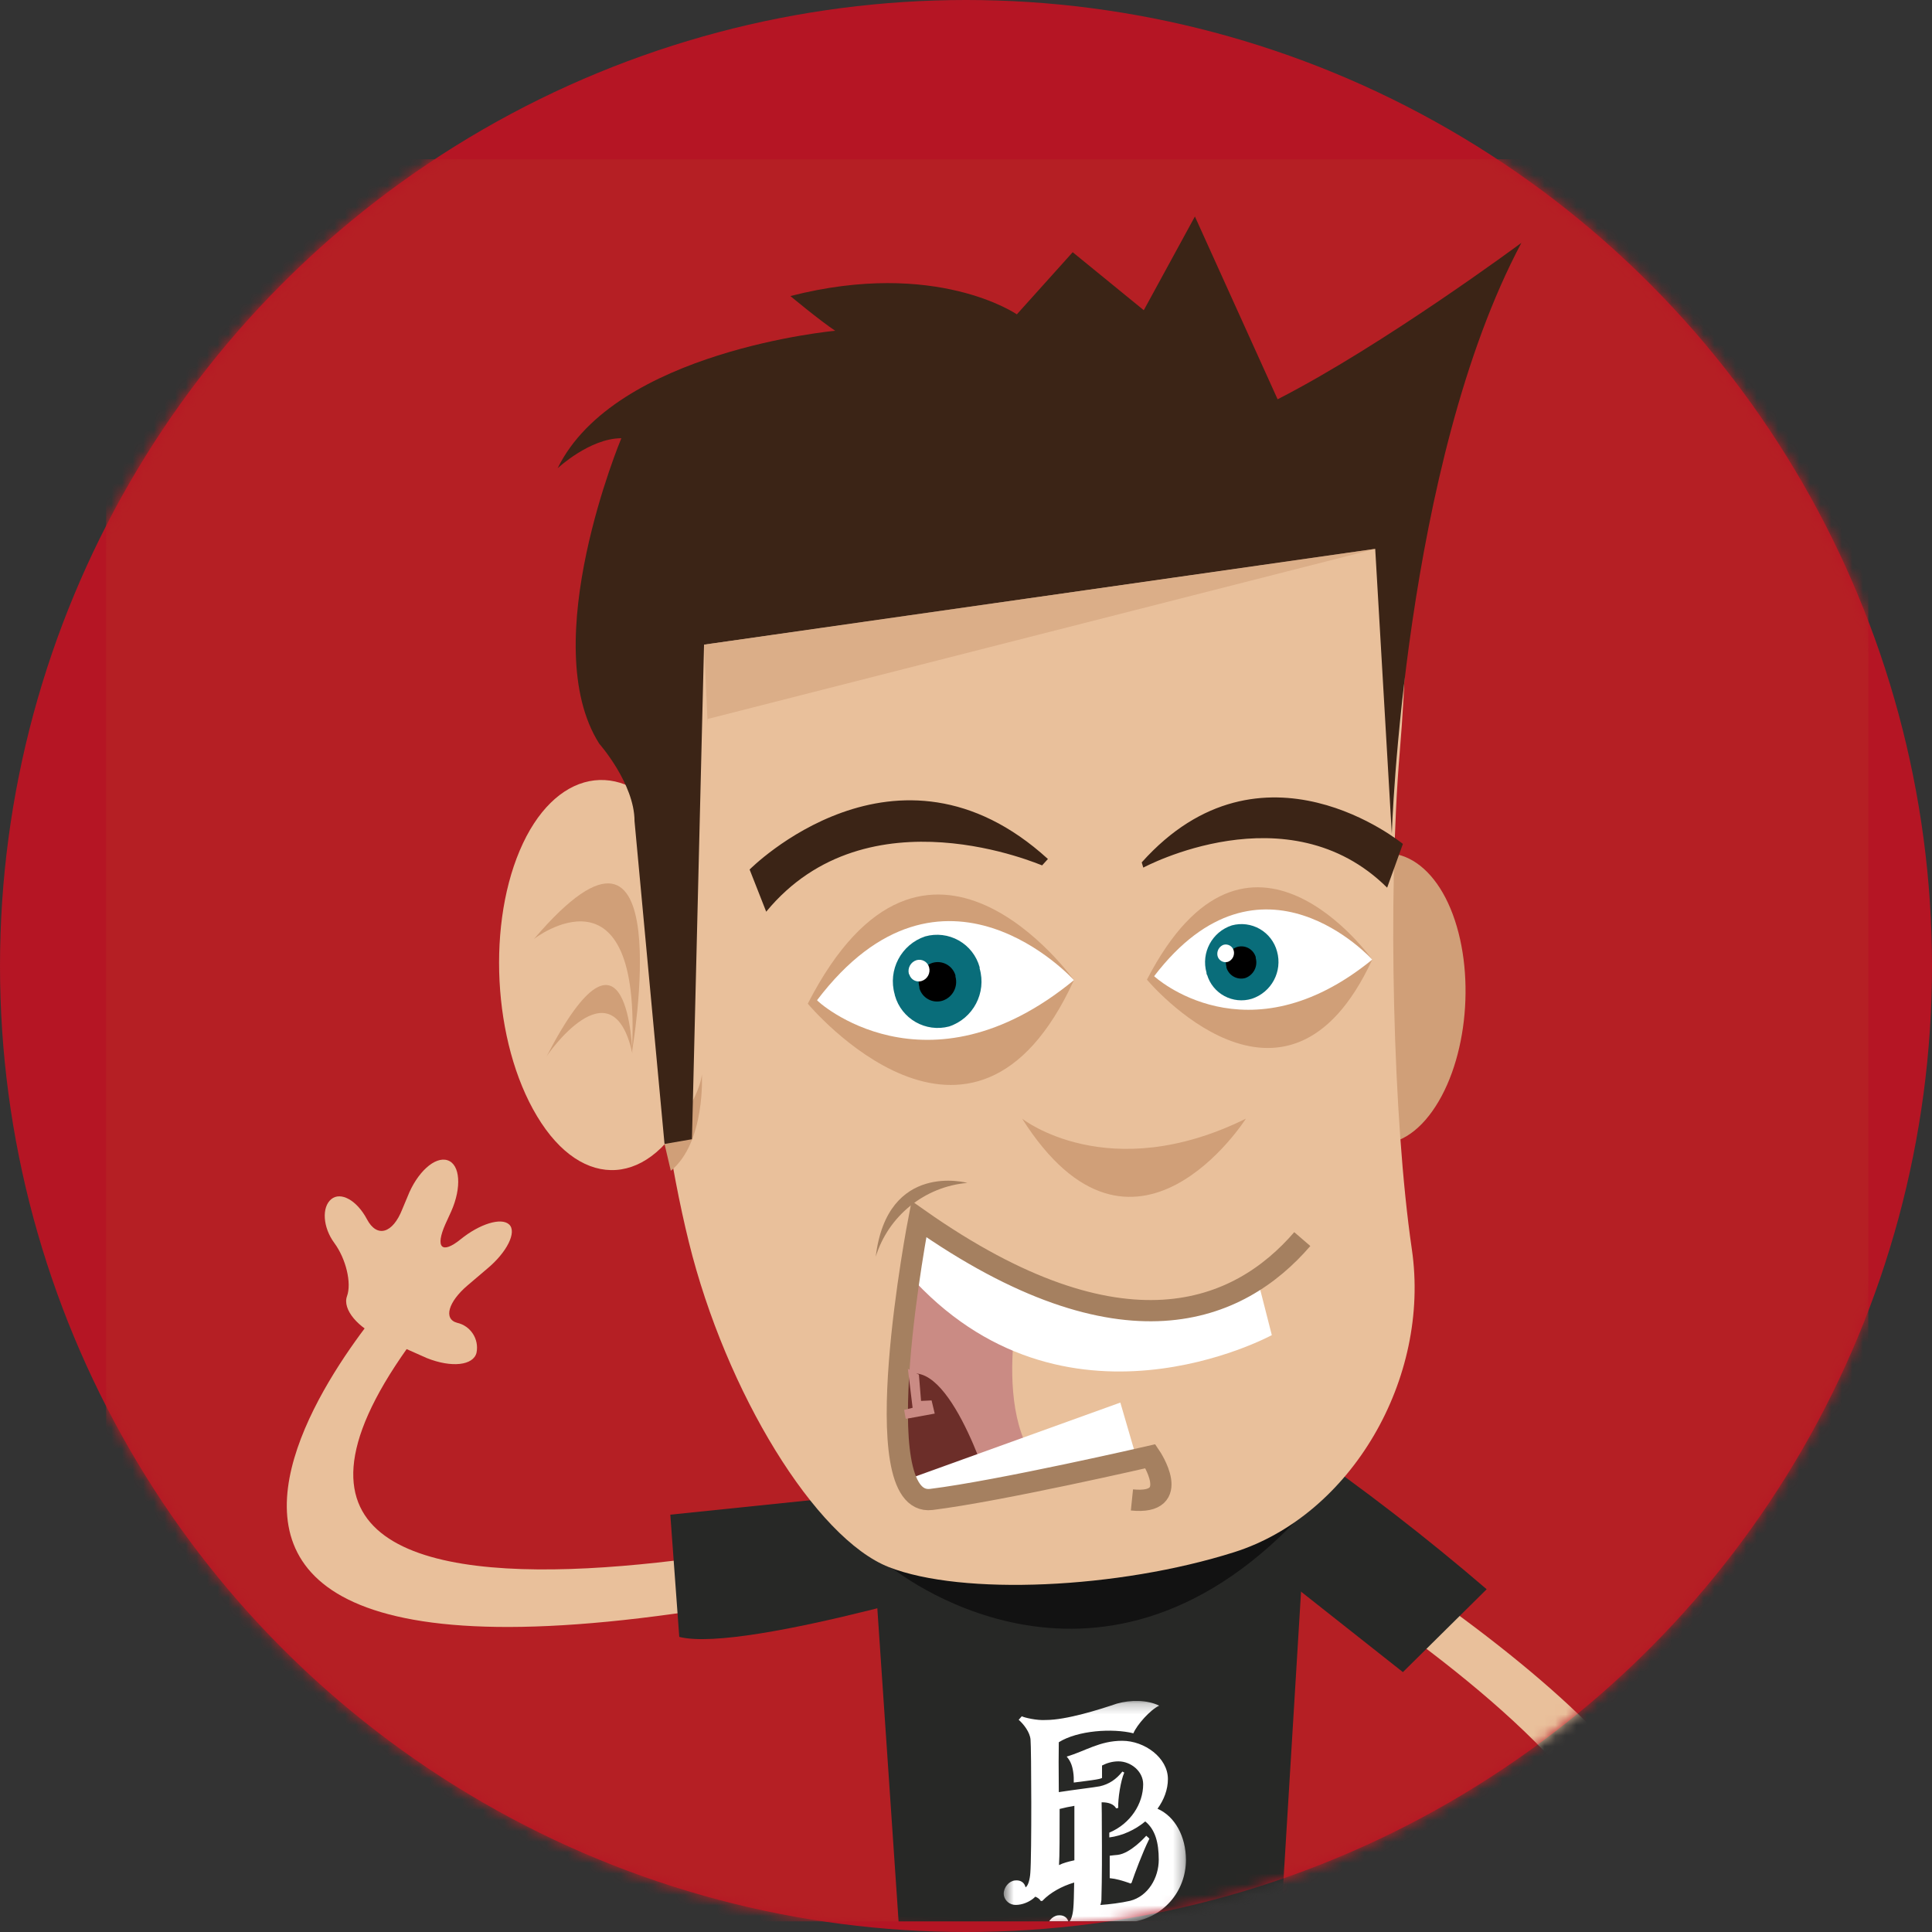 <svg width="182" height="182" viewBox="0 0 182 182" fill="none" xmlns="http://www.w3.org/2000/svg">
<rect x="0" y="0" width="182" height="182" fill="#333333" stroke="none"/>
<circle cx="91" cy="91" r="91" fill="#B51524"/>
<mask id="mask0_1_64" style="mask-type:alpha" maskUnits="userSpaceOnUse" x="0" y="0" width="182" height="182">
<circle cx="91" cy="91" r="91" fill="white"/>
</mask>
<g mask="url(#mask0_1_64)">
<mask id="mask1_1_64" style="mask-type:alpha" maskUnits="userSpaceOnUse" x="8" y="0" width="182" height="182">
<circle cx="99" cy="91" r="91" fill="#B51F24"/>
</mask>
<g mask="url(#mask1_1_64)">
</g>
<g clip-path="url(#clip0_1_64)">
<path d="M179.144 10.587H4.965V183.878H179.144V10.587Z" fill="#B51F24"/>
<path d="M115.585 142.788C115.585 142.788 179.592 179.553 139.353 187.14L139.104 191.043C139.104 191.043 196.007 185.735 116.085 138.206L115.585 142.788Z" fill="#E9C09B"/>
<path d="M141.687 187.093C142.468 189.435 142.031 191.777 140.79 192.354C139.549 192.932 138.261 195.032 137.862 197.038C137.464 199.044 136.176 200.511 134.99 200.316C133.804 200.121 133.429 198.232 134.092 196.148C134.756 194.064 133.499 193.166 131.212 194.111L129.877 194.657C127.59 195.602 125.358 195.305 124.866 194.064C124.374 192.823 125.857 191.082 128.191 190.239L129.526 189.747C131.813 188.904 131.868 187.913 129.581 187.515C127.294 187.117 125.459 185.876 125.514 184.783C125.569 183.69 127.543 183.097 129.979 183.448L132.406 183.792C134.834 184.143 136.309 183.347 135.677 182.004C135.012 180.744 135.398 179.185 136.575 178.382C137.714 177.742 139.205 179.163 139.9 181.458L141.687 187.093Z" fill="#E9C09B"/>
<path d="M122.189 135.919C128.378 140.203 134.339 144.807 140.048 149.712L132.157 157.518L121.229 148.885L122.189 135.919Z" fill="#272826"/>
<path d="M93.315 141.149C93.315 141.149 9.966 164.02 39.682 125.225L37.005 121.869C37.005 121.869 -8.939 172.473 96.243 145.192L93.315 141.149Z" fill="#E9C09B"/>
<path d="M95.493 147.901C95.493 147.901 70.242 155.785 63.989 154.2L63.146 142.687L82.348 140.704H87.758L95.493 147.901Z" fill="#272826"/>
<path d="M36.006 126.068C33.727 125.124 32.236 123.344 32.689 122.103C33.141 120.862 32.587 118.575 31.494 117.092C30.401 115.609 30.3 113.72 31.198 112.971C32.095 112.221 33.625 113.072 34.57 114.86C35.514 116.647 37.005 116.194 37.895 113.915L38.395 112.721C39.284 110.441 40.97 108.904 42.165 109.302C43.359 109.7 43.499 111.878 42.508 114.11L41.962 115.304C40.97 117.537 41.618 118.185 43.398 116.741C45.178 115.297 47.223 114.657 47.964 115.351C48.706 116.046 47.769 117.966 45.88 119.527L44.046 121.088C42.212 122.65 41.767 124.258 43.054 124.609C44.334 124.893 45.15 126.15 44.889 127.434C44.592 128.629 42.547 128.871 40.206 127.934L36.006 126.068Z" fill="#E9C09B"/>
<path d="M98.171 193.393L85.471 193.096L81.404 133.211L123.672 131.728L119.855 194.384L103.385 193.439" fill="#272826"/>
<path d="M83.933 147.628C83.933 147.628 103.088 163.403 122.384 142.944L83.933 147.628Z" fill="#121212"/>
<path d="M123.804 101.91C126.24 108.311 131.103 109.598 134.623 105.087C138.143 100.575 139.088 92.137 136.856 86.135C134.623 80.132 129.83 78.54 126.193 82.708C122.556 86.876 121.392 95.509 123.804 101.91Z" fill="#D09F78"/>
<path d="M72.326 71.046C72.326 71.046 93.706 58.346 99.466 74.254L98.374 76.034C98.374 76.034 92.465 67.924 72.326 71.046Z" fill="#231F20"/>
<path d="M131.86 70.851C130.72 84.394 131.212 105.477 133 117.685C134.787 129.893 127.247 142.741 116.28 146.215C105.313 149.689 90.63 150.329 83.738 147.628C76.845 144.927 68.384 131.181 64.887 116.99C61.39 102.8 59.673 81.17 60.984 68.915C62.296 56.66 68.056 43.469 73.848 39.644C79.64 35.819 93.987 35.476 105.75 38.949C117.513 42.423 128.667 45.451 130.549 45.701C132.43 45.951 133 57.308 131.86 70.851Z" fill="#E9C09B"/>
<path d="M96.289 105.383C96.289 105.383 104.376 111.784 117.365 105.383C117.373 105.383 106.804 121.955 96.289 105.383Z" fill="#D09F78"/>
<path d="M65.332 103.448C61.858 111.534 55.411 112.479 50.993 105.789C46.575 99.1 45.748 87.719 48.956 80.132C52.164 72.545 58.486 71.195 63.146 77.377C67.806 83.559 68.805 95.33 65.332 103.448Z" fill="#E9C09B"/>
<path d="M59.525 99.131C59.525 99.131 64.208 72.139 50.298 88.461C50.251 88.461 60.516 80.577 59.525 99.131Z" fill="#D09F78"/>
<path d="M59.571 99.233C59.571 99.233 59.228 84.542 51.485 99.529C51.438 99.529 57.643 90.498 59.571 99.233Z" fill="#D09F78"/>
<path d="M96.438 120.363C96.438 120.363 92.714 134.506 99.068 139.096C99.068 139.096 87.851 141.828 86.579 140.985C86.579 140.985 84.792 140.205 84.596 135.279C84.596 135.279 84.94 119.449 86.579 114.789C86.564 114.758 94.01 120.511 96.438 120.363Z" fill="#CA8B84"/>
<path d="M93.214 140.158C93.214 140.158 89.093 126.615 84.776 129.893C84.776 129.893 83.886 141.797 87.758 141.149L93.214 140.158Z" fill="#6C2E29"/>
<path d="M107.1 137.48L105.539 132.126L85.322 139.416C85.658 140.766 86.981 141.625 88.351 141.383L107.1 137.48Z" fill="white"/>
<path d="M91.13 111.433C91.13 111.433 83.59 109.349 82.497 118.38C83.698 114.527 87.109 111.782 91.13 111.433Z" fill="#A58060"/>
<path d="M118.465 120.511L119.808 125.772C119.808 125.772 100.161 136.489 85.556 120.019L86.564 114.844C86.564 114.758 104.079 129.737 118.465 120.511Z" fill="white"/>
<path d="M106.632 141.297C111.495 141.797 108.373 137.184 108.373 137.184C108.373 137.184 94.182 140.454 87.734 141.251C81.287 142.047 86.564 114.844 86.564 114.844C105.765 128.34 116.732 123.625 122.68 116.725" stroke="#A58060" stroke-width="2"/>
<path d="M85.525 128.949L85.97 132.617L85.174 132.82L85.322 133.663L88.054 133.164L87.758 131.923L86.766 131.97L86.564 129.495L85.525 128.949Z" fill="#CA8B84"/>
<path d="M62.6 107.764C62.6 107.764 65.824 103.791 66.12 101.215C66.12 101.215 66.472 107.616 63.193 110.293L62.6 107.764ZM101.168 92.332C101.168 92.332 87.258 72.787 76.096 94.549C76.096 94.549 91.622 113.173 101.168 92.332Z" fill="#D09F78"/>
<path d="M101.168 92.332C101.168 92.332 88.796 78.641 76.97 94.221C76.892 94.268 87.258 103.744 101.168 92.332Z" fill="white"/>
<path d="M84.284 93.675C83.621 91.378 84.889 88.967 87.157 88.211C88.222 87.914 89.361 88.053 90.323 88.598C91.286 89.143 91.992 90.048 92.285 91.115C92.289 91.154 92.289 91.193 92.285 91.232C92.948 93.529 91.68 95.939 89.413 96.696C87.194 97.284 84.916 95.979 84.3 93.769C84.3 93.769 84.292 93.698 84.284 93.675Z" fill="#096D7A"/>
<path d="M86.61 92.988C86.341 92.016 86.89 91.004 87.851 90.701C88.772 90.434 89.734 90.961 90.006 91.879C90.01 91.919 90.01 91.958 90.006 91.997C90.275 92.967 89.726 93.975 88.765 94.276C88.323 94.406 87.847 94.356 87.442 94.134C87.038 93.913 86.739 93.54 86.61 93.097C86.613 93.061 86.613 93.025 86.61 92.988Z" fill="black"/>
<path d="M85.619 91.739C85.477 91.187 85.793 90.621 86.337 90.451C86.584 90.379 86.848 90.41 87.072 90.537C87.295 90.663 87.458 90.874 87.524 91.122C87.672 91.668 87.367 92.235 86.829 92.41C86.596 92.487 86.343 92.466 86.124 92.356C85.905 92.244 85.741 92.05 85.666 91.817C85.648 91.793 85.632 91.766 85.619 91.739Z" fill="white"/>
<path d="M129.268 90.397C129.268 90.397 117.56 73.88 108.045 92.285C108.045 92.285 121.143 107.959 129.268 90.397Z" fill="#D09F78"/>
<path d="M129.268 90.397C129.268 90.397 118.793 78.789 108.724 91.958C108.739 91.989 117.474 100.013 129.268 90.397Z" fill="white"/>
<path d="M72.178 85.885L70.616 81.912C70.616 81.912 84.456 67.924 98.717 80.92L98.171 81.521C98.171 81.568 81.755 74.254 72.178 85.885ZM130.673 83.621L132.157 79.5C132.157 79.5 118.887 68.572 107.553 81.24L107.701 81.732C107.701 81.732 121.346 74.371 130.673 83.621Z" fill="#3B2416"/>
<path d="M113.657 91.638C113.125 89.749 114.18 87.778 116.046 87.173C116.935 86.932 117.883 87.055 118.682 87.515C119.479 87.975 120.062 88.734 120.3 89.624C120.832 91.51 119.781 93.48 117.919 94.089C117.062 94.349 116.137 94.256 115.348 93.833C114.558 93.41 113.969 92.691 113.712 91.833C113.657 91.794 113.657 91.716 113.657 91.638Z" fill="#096D7A"/>
<path d="M115.538 91.091C115.324 90.301 115.757 89.48 116.53 89.21C116.889 89.101 117.277 89.139 117.608 89.316C117.938 89.493 118.185 89.795 118.294 90.154V90.248C118.512 91.04 118.078 91.866 117.302 92.137C116.93 92.237 116.533 92.185 116.199 91.991C115.864 91.798 115.622 91.48 115.523 91.107L115.538 91.091Z" fill="black"/>
<path d="M114.695 90.053C114.598 89.618 114.829 89.176 115.242 89.007C115.447 88.945 115.668 88.97 115.854 89.076C116.04 89.183 116.174 89.361 116.225 89.569C116.326 90.003 116.093 90.445 115.679 90.607C115.475 90.669 115.254 90.645 115.068 90.54C114.883 90.436 114.747 90.26 114.695 90.053Z" fill="white"/>
<path d="M62.6 107.764L65.184 107.319L66.323 60.727L129.549 51.704L131.111 78.54C131.111 78.54 132.211 43.765 143.319 22.877C143.319 22.877 130.275 32.548 120.354 37.614L112.564 20.395L107.748 29.223L101.051 23.759L95.79 29.613C95.79 29.613 88.203 24.36 74.457 27.889C74.457 27.889 77.189 30.168 78.68 31.159C78.68 31.159 57.94 33.048 52.531 44.109C52.531 44.109 55.559 41.283 58.533 41.283C58.533 41.283 50.447 60.579 56.449 70.055C56.449 70.055 59.774 73.825 59.774 77.353L62.6 107.764Z" fill="#3B2416"/>
<path d="M66.667 67.729L129.581 51.704L66.323 60.727L66.667 68.275" fill="#D09F78" fill-opacity="0.55"/>
<mask id="mask2_1_64" style="mask-type:luminance" maskUnits="userSpaceOnUse" x="94" y="160" width="18" height="23">
<path d="M111.704 160.228H94.553V182.724H111.704V160.228Z" fill="white"/>
</mask>
<g mask="url(#mask2_1_64)">
<path d="M109.041 170.389C109.648 169.547 110.02 168.588 110.02 167.59C110.02 165.593 107.827 163.987 105.713 163.987C103.598 163.987 102.267 164.947 100.485 165.475C100.896 165.945 101.053 166.454 101.131 167.178C101.151 167.276 101.151 167.531 101.151 167.922C101.347 167.903 101.542 167.864 101.777 167.844C102.541 167.746 103.265 167.648 103.5 167.59C103.618 167.57 103.716 167.531 103.814 167.492V166.317C104.264 166.082 104.792 165.925 105.36 165.925C106.515 165.925 107.69 166.846 107.69 168.079C107.69 169.919 106.496 171.799 104.499 172.641V173.091C105.713 172.935 106.927 172.386 107.886 171.584C108.826 172.347 109.158 173.581 109.158 175.186C109.158 176.889 108.16 178.632 106.457 179.063C105.615 179.258 104.499 179.395 103.657 179.454C103.696 179.317 103.735 179.2 103.755 179.004C103.814 176.752 103.814 174.755 103.794 171.877C103.794 171.29 103.794 170.468 103.774 169.782H103.814C104.401 169.782 104.91 169.939 105.145 170.35L105.341 170.311C105.302 169.45 105.576 167.727 105.908 166.983L105.732 166.885C105.164 167.609 104.479 168.079 103.598 168.275C103.109 168.373 101.249 168.588 99.741 168.823V168.588C99.722 166.748 99.722 165.005 99.741 164.124C101.523 163.008 104.792 162.793 106.77 163.282C107.083 162.499 108.375 161.05 109.198 160.678C108.062 160.111 106.457 160.13 105.223 160.483C103.539 161.05 100.466 162.029 98.508 162.029C97.666 162.088 96.452 161.794 96.256 161.677C96.256 161.677 96.041 161.912 95.963 162.01C96.452 162.44 97.02 163.184 97.079 163.87C97.157 164.614 97.196 174.814 97.059 176.439C97.02 177.046 96.844 177.673 96.609 177.79C96.511 177.34 96.139 177.085 95.61 177.144C95.042 177.203 94.553 177.79 94.553 178.397C94.553 178.886 94.964 179.356 95.493 179.435C95.63 179.454 95.767 179.454 95.923 179.435C96.53 179.376 97.177 179.043 97.529 178.671C97.764 178.769 97.921 178.886 98.018 179.043L98.058 179.082L98.214 179.063L98.234 179.023C98.939 178.299 99.996 177.692 101.19 177.34C101.17 178.475 101.151 179.356 101.112 179.728C101.073 180.335 100.896 180.962 100.661 181.079C100.564 180.629 100.192 180.374 99.663 180.433C99.115 180.492 98.625 181.079 98.606 181.667C98.606 182.156 99.017 182.626 99.546 182.704C99.683 182.724 99.82 182.724 99.976 182.704C100.583 182.645 101.229 182.313 101.582 181.941C101.817 182.039 101.973 182.156 102.071 182.313L102.11 182.352L102.267 182.332L102.286 182.293C102.443 182.058 102.658 181.784 103.167 181.608C104.225 181.255 105.517 181.177 106.32 181.099C109.589 180.766 111.723 178.162 111.723 175.186C111.704 173.013 110.705 171.114 109.041 170.389ZM99.761 175.695C99.82 174.892 99.82 172.719 99.82 170.409C100.27 170.291 100.74 170.194 101.21 170.115V175.245C100.661 175.362 100.152 175.499 99.761 175.695Z" fill="white"/>
<path d="M106.457 177.437L106.594 177.379L106.613 177.32C106.907 176.458 107.612 174.559 108.238 173.287L108.277 173.208L107.984 172.934L107.905 173.013C107.886 173.032 106.496 174.599 105.282 174.736C105.086 174.755 104.832 174.775 104.538 174.814V176.928C105.164 176.987 105.732 177.163 106.418 177.398L106.457 177.437Z" fill="white"/>
</g>
</g>
</g>
<defs>
<clipPath id="clip0_1_64">
<rect width="166" height="166" fill="white" transform="translate(10 15)"/>
</clipPath>
</defs>
</svg>

